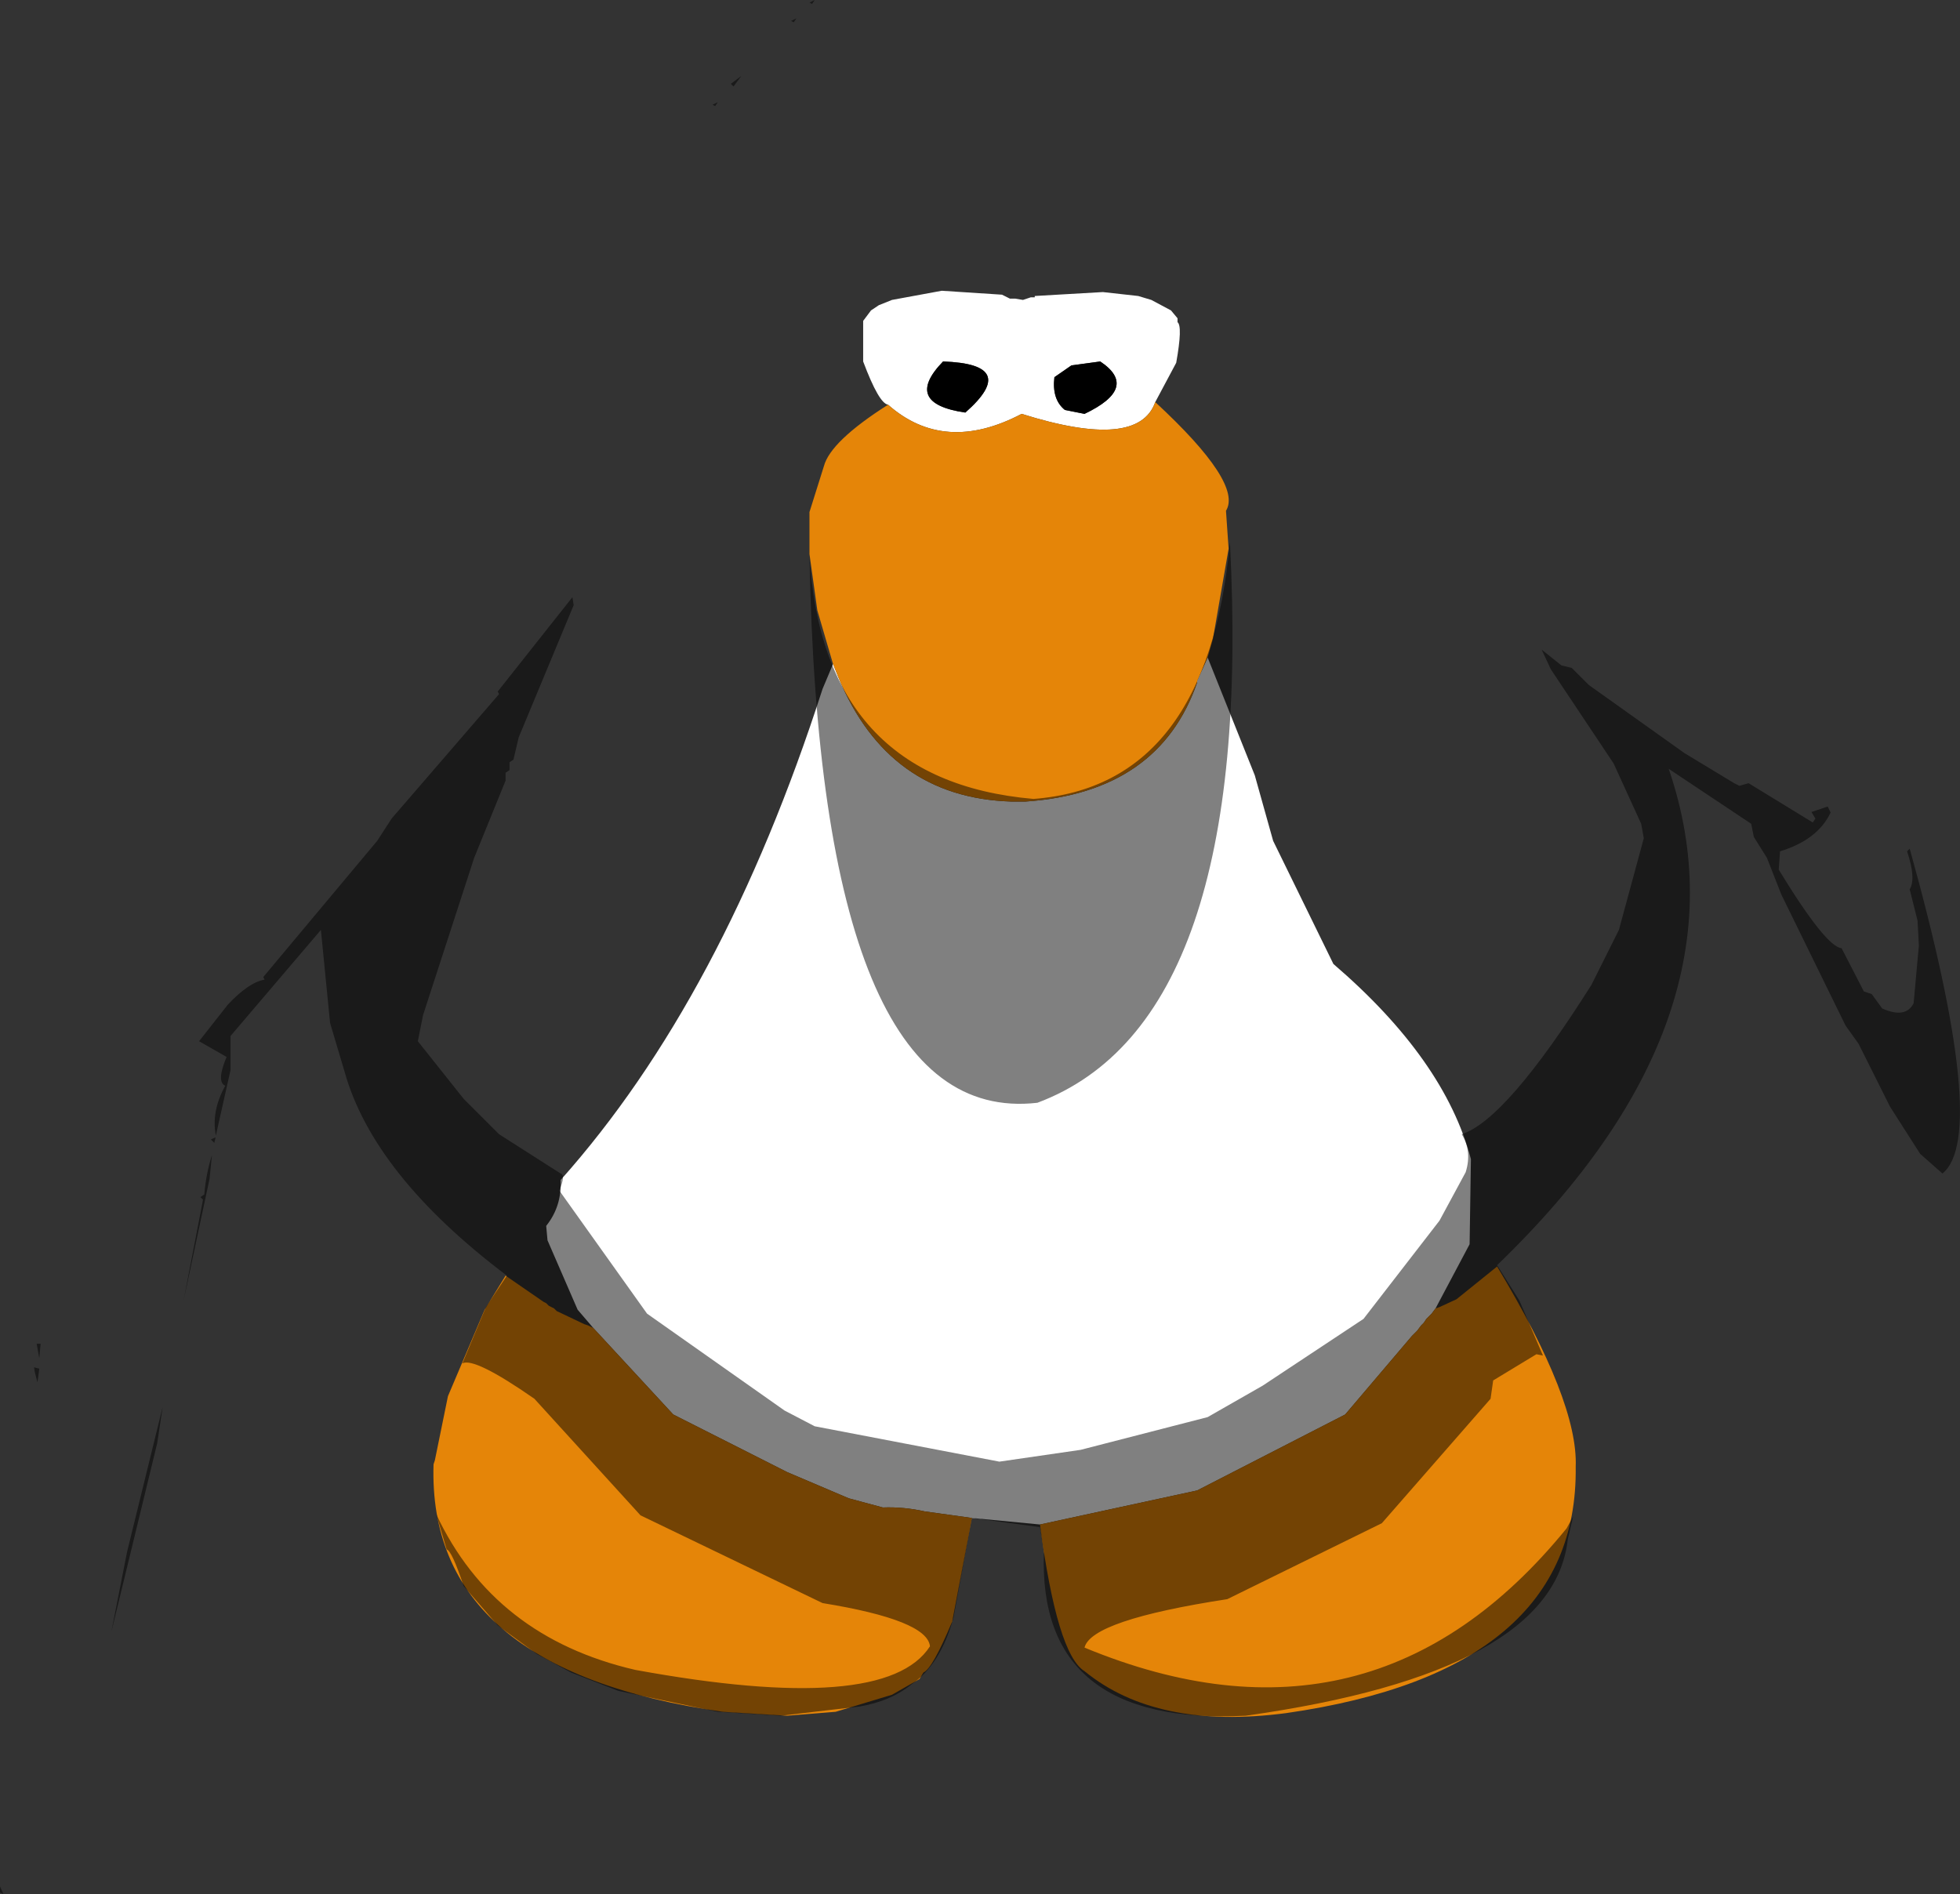 <?xml version="1.0" encoding="UTF-8" standalone="no"?>
<svg xmlns:ffdec="https://www.free-decompiler.com/flash" xmlns:xlink="http://www.w3.org/1999/xlink" ffdec:objectType="shape" height="361.55px" width="374.1px" xmlns="http://www.w3.org/2000/svg">
  <rect width="100%" height="100%" fill="#333333" stroke="none"/>
  <g transform="matrix(1.0, 0.0, 0.0, 1.0, 190.25, 126.0)">
    <path d="M11.0 -54.0 Q10.5 -49.75 13.0 -47.75 L16.75 -47.0 Q27.25 -52.0 19.75 -57.0 L14.25 -56.25 11.0 -54.0 M-20.75 -48.75 Q-22.5 -49.0 -25.5 -57.0 L-25.5 -64.75 -24.0 -66.75 -22.5 -67.75 -20.0 -68.75 -10.5 -70.5 1.0 -69.75 2.5 -69.0 3.5 -69.0 5.0 -68.75 6.5 -69.25 7.25 -69.25 7.25 -69.5 20.25 -70.25 27.0 -69.5 29.5 -68.75 33.25 -66.75 34.5 -65.25 34.5 -64.5 Q35.5 -63.75 34.25 -56.75 L30.25 -49.25 Q27.0 -40.0 4.75 -47.0 -10.0 -39.25 -20.75 -48.75 M40.25 -0.5 L49.25 22.0 52.75 34.5 64.25 58.0 Q85.5 76.25 90.5 95.25 L90.25 111.5 83.75 123.75 83.0 124.75 82.0 125.75 81.5 126.5 81.0 127.0 80.25 128.0 79.25 129.0 66.5 144.0 38.25 158.5 8.25 165.0 -4.75 163.75 -13.75 162.5 Q-17.75 161.6 -21.75 161.75 L-28.25 160.0 -40.0 155.0 -61.75 144.0 -77.0 127.5 -80.0 124.0 -85.75 110.75 -86.0 108.0 Q-83.0 104.25 -83.25 99.25 -52.25 64.5 -33.25 5.5 L-31.25 0.75 -30.25 3.25 Q-20.75 26.25 2.75 27.0 L5.5 27.0 Q31.0 25.25 38.25 4.25 L38.25 4.0 40.25 -0.5 M-10.25 -57.0 Q-18.0 -49.0 -6.0 -47.25 4.5 -56.5 -10.25 -57.0" fill="#ffffff" fill-rule="evenodd" stroke="none"/>
    <path d="M11.0 -54.0 L14.25 -56.25 19.75 -57.0 Q27.25 -52.0 16.75 -47.0 L13.0 -47.75 Q10.5 -49.75 11.0 -54.0 M-10.25 -57.0 Q4.5 -56.5 -6.0 -47.25 -18.0 -49.0 -10.25 -57.0" fill="#000000" fill-rule="evenodd" stroke="none"/>
    <path d="M30.25 -49.25 Q47.0 -33.75 43.75 -28.5 L44.25 -21.25 41.25 -4.0 40.25 -0.5 38.25 4.0 38.25 4.25 Q31.0 25.25 5.5 27.0 L2.75 27.0 Q-20.75 26.25 -30.25 3.25 L-31.25 0.75 -34.25 -9.5 -35.75 -20.25 -35.75 -28.25 -33.0 -37.0 Q-31.75 -41.75 -20.75 -48.75 -10.0 -39.25 4.75 -47.0 27.0 -40.0 30.25 -49.25 M83.75 123.75 L84.5 123.5 87.75 122.0 95.5 115.75 Q111.0 141.5 110.5 154.0 111.0 193.0 55.25 201.0 30.5 204.25 16.75 193.0 11.5 189.75 8.25 165.0 L38.25 158.5 66.5 144.0 79.25 129.0 80.25 128.0 81.0 127.0 81.5 126.5 82.0 125.75 83.0 124.75 83.75 123.75 M-4.75 163.75 L-8.5 183.5 Q-12.25 192.5 -14.0 193.25 L-14.75 194.5 -20.0 197.5 -30.75 200.75 -40.0 201.5 -52.25 200.75 Q-108.75 192.75 -107.5 153.5 L-107.25 152.75 -104.75 140.5 -97.75 124.0 -93.75 117.5 -86.5 122.5 -86.0 122.75 -85.5 123.25 -84.5 123.75 -84.0 124.25 -78.75 126.75 -78.0 127.0 -77.0 127.5 -61.75 144.0 -40.0 155.0 -28.25 160.0 -21.75 161.75 Q-17.75 161.6 -13.75 162.5 L-4.75 163.75" fill="#e58508" fill-rule="evenodd" stroke="none"/>
    <path d="M-54.25 -106.0 L-53.25 -106.5 -53.75 -105.75 -54.25 -106.0 M-50.75 -110.0 L-48.75 -111.5 -50.25 -109.5 -50.75 -110.0 M-39.25 -122.0 L-38.25 -122.5 -38.75 -121.75 -39.25 -122.0 M-35.75 -125.5 L-34.75 -126.0 -35.25 -125.25 -35.75 -125.5 M-80.75 -10.5 L-91.25 14.75 -92.25 19.0 -93.0 19.5 -93.0 21.0 -93.75 21.5 -93.75 23.0 -99.75 37.75 -109.5 67.75 -110.5 72.75 -101.75 83.75 -95.0 90.5 -83.25 98.0 Q-82.25 98.25 -83.5 101.25 L-66.75 124.75 -40.5 143.25 -34.75 146.25 0.5 153.0 16.0 150.75 40.25 144.5 50.75 138.5 70.0 125.75 84.5 107.0 89.5 97.75 Q90.75 93.75 88.75 90.5 97.25 87.75 113.5 62.0 L118.75 51.5 123.5 34.0 123.0 31.25 117.75 19.75 105.75 1.75 104.0 -2.0 107.75 1.0 109.75 1.5 113.0 4.75 131.25 17.75 140.75 23.5 141.75 24.0 143.5 23.5 155.75 31.0 156.25 30.25 155.5 29.0 158.6 27.95 159.15 29.1 Q156.7 34.3 149.5 36.5 L149.25 40.0 Q158.25 54.75 161.25 55.0 L165.5 63.25 167.0 63.75 169.0 66.5 Q173.5 68.5 175.0 65.5 L176.0 54.5 175.75 49.75 174.25 43.75 Q175.5 41.75 173.75 36.5 L174.25 36.0 Q189.5 90.75 180.5 98.0 L176.25 94.25 170.5 85.25 164.5 73.25 162.0 69.75 149.75 44.75 147.0 37.75 144.5 33.75 144.0 31.25 128.25 20.75 Q144.5 68.25 95.5 115.5 L99.75 122.25 104.25 132.75 103.0 132.5 94.75 137.5 94.25 141.0 73.5 164.75 44.0 179.25 Q18.0 183.25 16.75 188.5 71.75 211.25 108.75 165.75 L110.0 163.5 109.0 167.75 Q106.25 193.25 47.5 201.5 7.75 203.5 9.0 170.25 L8.25 165.5 -4.75 163.75 -8.25 182.75 Q-10.75 191.75 -16.25 195.5 -20.25 198.75 -26.25 199.75 L-41.25 201.5 -53.25 200.75 -72.25 196.75 -81.25 193.25 -87.75 189.75 -95.25 184.25 -101.75 176.75 Q-104.0 170.0 -105.0 169.75 L-107.0 163.0 Q-96.0 186.5 -69.0 192.75 -21.25 201.5 -12.75 188.25 -13.25 183.25 -33.25 180.0 -50.6 171.65 -68.0 163.25 L-88.25 141.0 Q-99.75 133.0 -102.0 134.25 L-97.5 123.5 -93.5 117.5 Q-119.0 98.25 -124.5 78.5 L-127.25 69.25 -129.0 51.5 -146.25 71.75 -146.25 78.25 -149.05 90.75 Q-149.95 86.1 -147.25 81.25 -149.0 80.5 -147.0 75.75 L-152.25 72.75 -146.75 65.75 Q-142.75 61.5 -139.75 61.0 L-140.0 60.5 -118.25 34.5 -115.5 30.25 -95.0 6.5 -95.25 6.0 -81.0 -12.0 -80.75 -10.5 M-150.0 91.5 L-149.1 91.1 -149.35 92.15 -150.0 91.5 M-152.0 102.5 L-151.25 102.0 Q-150.95 98.15 -149.8 94.5 L-150.25 99.0 -155.2 122.2 -151.5 103.0 -152.0 102.5 M-160.25 149.5 L-169.0 185.5 -166.0 170.25 -159.2 142.55 -160.25 149.5 M-183.25 130.5 L-182.5 130.5 -182.75 133.25 -183.25 130.5 M-183.75 135.0 L-182.75 135.25 -183.1 137.85 -183.6 135.95 -183.75 135.0 M-190.25 235.25 L-190.25 234.1 -189.6 235.55 -190.25 235.25 M-35.75 -20.0 Q-33.25 23.0 7.0 26.5 40.25 24.0 44.5 -22.5 49.25 69.0 7.75 84.5 -33.75 89.25 -35.75 -20.0" fill="#000000" fill-opacity="0.498" fill-rule="evenodd" stroke="none"/>
  </g>
</svg>
